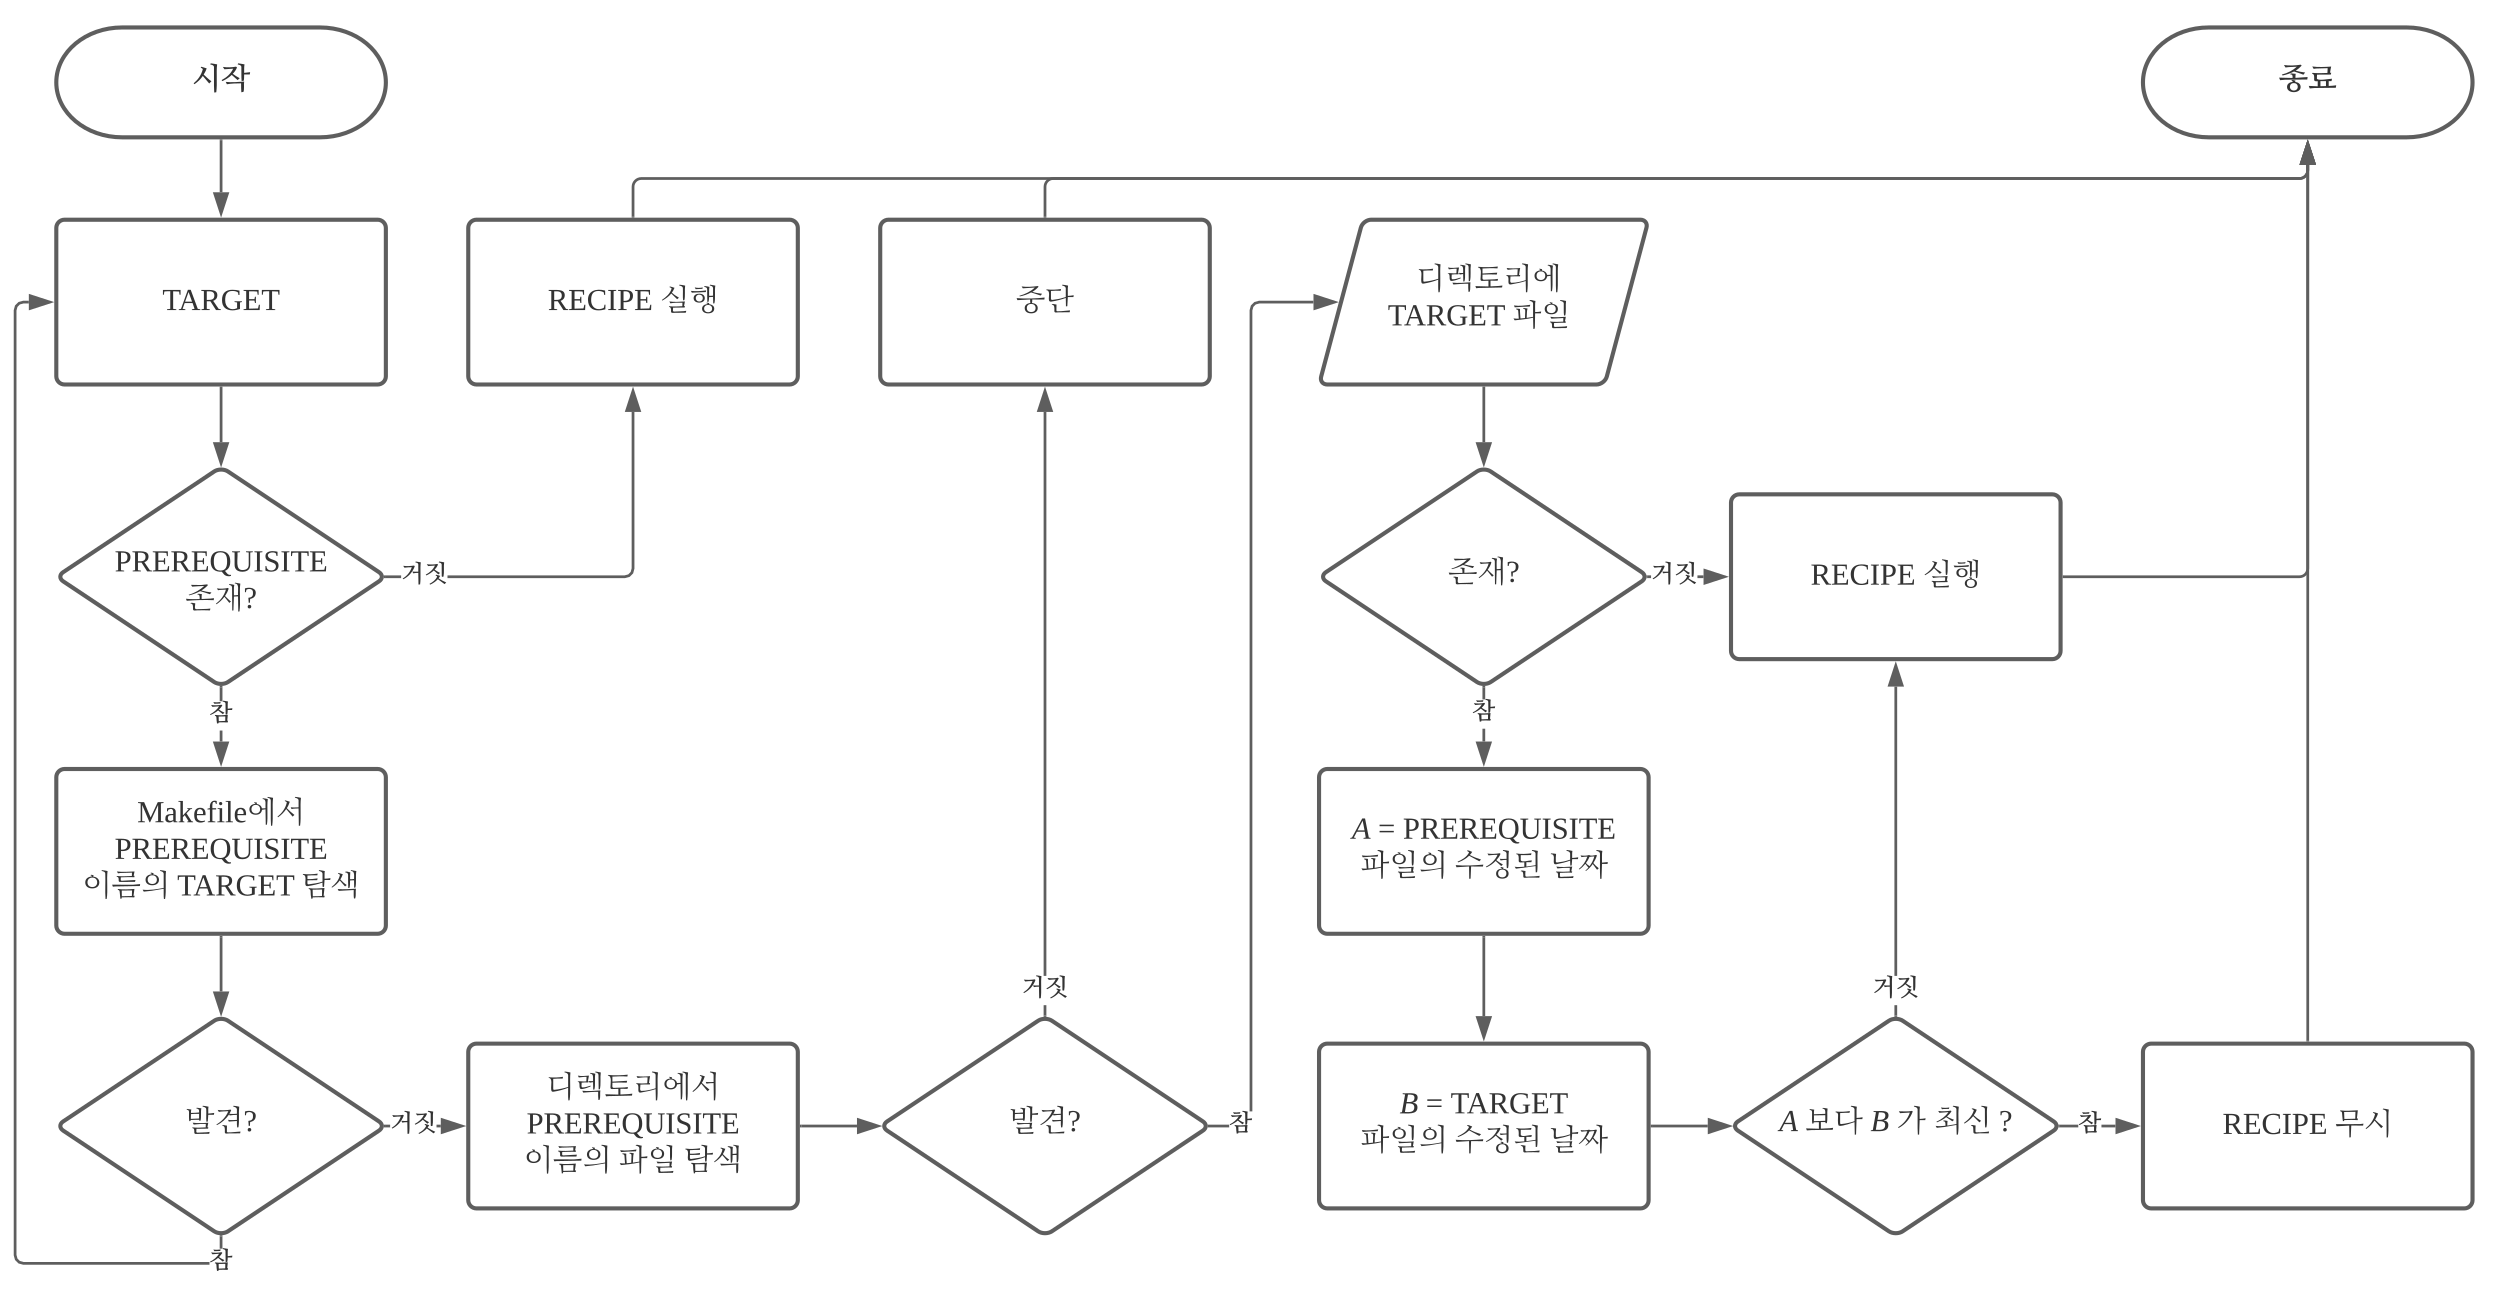 <svg xmlns="http://www.w3.org/2000/svg" xmlns:xlink="http://www.w3.org/1999/xlink" xmlns:lucid="lucid" width="1820.57" height="941.67"><g transform="translate(-39.433 -80)" lucid:page-tab-id="0_0"><path d="M272.43 100c26.5 0 48 17.9 48 40s-21.5 40-48 40h-144c-26.5 0-48-17.9-48-40s21.5-40 48-40z" stroke="#5e5e5e" stroke-width="3" fill="#fff"/><use xlink:href="#a" transform="matrix(1,0,0,1,85.433,105) translate(93.889 39.653)"/><path d="M195.44 423.33c2.76-1.84 7.23-1.84 10 0l110 73.34c2.76 1.84 2.76 4.82 0 6.66l-110 73.34c-2.77 1.84-7.24 1.84-10 0l-110-73.34c-2.77-1.84-2.77-4.82 0-6.66z" stroke="#5e5e5e" stroke-width="3" fill="#fff"/><use xlink:href="#b" transform="matrix(1,0,0,1,80.433,420) translate(120.005 53.889)"/><use xlink:href="#c" transform="matrix(1,0,0,1,80.433,420) translate(42.474 76.111)"/><use xlink:href="#d" transform="matrix(1,0,0,1,80.433,420) translate(93.986 102.778)"/><path d="M200.43 182.5V220" stroke="#5e5e5e" stroke-width="2" fill="none"/><path d="M201.43 182.53h-2v-1.03h2" fill="#5e5e5e"/><path d="M200.43 235.26L195.8 221h9.27z" stroke="#5e5e5e" stroke-width="2" fill="#5e5e5e"/><path d="M200.43 362.5V402" stroke="#5e5e5e" stroke-width="2" fill="none"/><path d="M201.43 362.53h-2v-1.03h2" fill="#5e5e5e"/><path d="M200.43 417.27L195.8 403h9.27z" stroke="#5e5e5e" stroke-width="2" fill="#5e5e5e"/><path d="M331.54 501h-11.7v-2h11.7m169.9-4.87l-.93 3.42-2.52 2.53-3.4.92H365.3v-2H494.3l2.64-.7 1.78-1.8.7-2.63V380h2" fill="#5e5e5e"/><path d="M319.88 501h-.9l-.24-2h1.14M505.07 379h-9.27l4.63-14.26z" fill="#5e5e5e"/><path d="M506.44 380h-12.02l6-18.5m-3.25 16.5h6.52l-3.27-10.03" fill="#5e5e5e"/><use xlink:href="#e" transform="matrix(1,0,0,1,331.544,489.333) translate(0 14.222)"/><path d="M201.43 620h-2v-8h2m0-21.33h-2V580.5h2" fill="#5e5e5e"/><path d="M201.43 579.5v1.02h-2v-1.03M200.43 635.26L195.8 621h9.27z" fill="#5e5e5e"/><path d="M200.43 638.5l-6-18.5h12m-9.26 2l3.26 10.03L203.7 622" fill="#5e5e5e"/><use xlink:href="#f" transform="matrix(1,0,0,1,191.989,590.667) translate(0 14.222)"/><path d="M80.43 646c0-3.3 2.7-6 6-6h228c3.32 0 6 2.7 6 6v108c0 3.3-2.68 6-6 6h-228c-3.3 0-6-2.7-6-6z" stroke="#5e5e5e" stroke-width="3" fill="#fff"/><use xlink:href="#g" transform="matrix(1,0,0,1,92.433,652) translate(46.889 26.778)"/><use xlink:href="#h" transform="matrix(1,0,0,1,92.433,652) translate(30.469 53.444)"/><use xlink:href="#i" transform="matrix(1,0,0,1,92.433,652) translate(7.105 80.111)"/><use xlink:href="#j" transform="matrix(1,0,0,1,92.433,652) translate(75.994 80.111)"/><use xlink:href="#k" transform="matrix(1,0,0,1,92.433,652) translate(166.673 80.111)"/><path d="M200.43 762.5V802" stroke="#5e5e5e" stroke-width="2" fill="none"/><path d="M201.43 762.53h-2v-1.03h2" fill="#5e5e5e"/><path d="M200.43 817.27L195.8 803h9.27z" stroke="#5e5e5e" stroke-width="2" fill="#5e5e5e"/><path d="M323.54 901h-3.7v-2h3.7m36.9 2h-3.12v-2h3.1" fill="#5e5e5e"/><path d="M319.88 901h-.9l-.24-2h1.14M375.7 900l-14.27 4.64v-9.28z" fill="#5e5e5e"/><path d="M378.93 900l-18.5 6v-12m2 9.26l10.03-3.26-10.03-3.26" fill="#5e5e5e"/><use xlink:href="#e" transform="matrix(1,0,0,1,323.544,889.333) translate(0 14.222)"/><path d="M80.43 246c0-3.3 2.7-6 6-6h228c3.32 0 6 2.7 6 6v108c0 3.3-2.68 6-6 6h-228c-3.3 0-6-2.7-6-6z" stroke="#5e5e5e" stroke-width="3" fill="#fff"/><use xlink:href="#l" transform="matrix(1,0,0,1,92.433,252) translate(65.222 53.778)"/><path d="M380.43 846c0-3.3 2.7-6 6-6h228c3.32 0 6 2.7 6 6v108c0 3.3-2.68 6-6 6h-228c-3.3 0-6-2.7-6-6z" stroke="#5e5e5e" stroke-width="3" fill="#fff"/><use xlink:href="#m" transform="matrix(1,0,0,1,392.433,852) translate(44.667 26.778)"/><use xlink:href="#h" transform="matrix(1,0,0,1,392.433,852) translate(30.469 53.444)"/><use xlink:href="#i" transform="matrix(1,0,0,1,392.433,852) translate(28.556 80.111)"/><use xlink:href="#n" transform="matrix(1,0,0,1,392.433,852) translate(97.444 80.111)"/><use xlink:href="#k" transform="matrix(1,0,0,1,392.433,852) translate(145.222 80.111)"/><path d="M380.43 246c0-3.3 2.7-6 6-6h228c3.32 0 6 2.7 6 6v108c0 3.3-2.68 6-6 6h-228c-3.3 0-6-2.7-6-6z" stroke="#5e5e5e" stroke-width="3" fill="#fff"/><use xlink:href="#o" transform="matrix(1,0,0,1,392.433,252) translate(45.932 53.778)"/><use xlink:href="#p" transform="matrix(1,0,0,1,392.433,252) translate(127.846 53.778)"/><path d="M680.43 246c0-3.3 2.7-6 6-6h228c3.32 0 6 2.7 6 6v108c0 3.3-2.68 6-6 6h-228c-3.3 0-6-2.7-6-6z" stroke="#5e5e5e" stroke-width="3" fill="#fff"/><use xlink:href="#q" transform="matrix(1,0,0,1,692.433,252) translate(86.889 53.778)"/><path d="M1030.45 245.8c.86-3.2 4.24-5.8 7.55-5.8h196c3.3 0 5.3 2.6 4.45 5.8l-28.9 108.4c-.86 3.2-4.24 5.8-7.55 5.8h-196c-3.3 0-5.3-2.6-4.45-5.8z" stroke="#5e5e5e" stroke-width="3" fill="#fff"/><use xlink:href="#r" transform="matrix(1,0,0,1,1005,245) translate(65.727 45.278)"/><use xlink:href="#s" transform="matrix(1,0,0,1,1005,245) translate(45.054 71.944)"/><use xlink:href="#t" transform="matrix(1,0,0,1,1005,245) translate(135.733 71.944)"/><path d="M1600 846c0-3.3 2.7-6 6-6h228c3.3 0 6 2.7 6 6v108c0 3.3-2.7 6-6 6h-228c-3.3 0-6-2.7-6-6z" stroke="#5e5e5e" stroke-width="3" fill="#fff"/><use xlink:href="#o" transform="matrix(1,0,0,1,1612,852) translate(45.932 53.778)"/><use xlink:href="#u" transform="matrix(1,0,0,1,1612,852) translate(127.846 53.778)"/><path d="M622.93 900h40.58" stroke="#5e5e5e" stroke-width="2" fill="none"/><path d="M622.96 901h-1.03v-2h1.03" fill="#5e5e5e"/><path d="M678.78 900l-14.27 4.64v-9.28z" stroke="#5e5e5e" stroke-width="2" fill="#5e5e5e"/><path d="M195.44 823.33c2.76-1.84 7.23-1.84 10 0l110 73.34c2.76 1.84 2.76 4.82 0 6.66l-110 73.34c-2.77 1.84-7.24 1.84-10 0l-110-73.34c-2.77-1.84-2.77-4.82 0-6.66z" stroke="#5e5e5e" stroke-width="3" fill="#fff"/><use xlink:href="#v" transform="matrix(1,0,0,1,85.433,825) translate(88.986 78.715)"/><path d="M60.43 301h-3.86l-2.65.7-1.77 1.8-.72 2.63v687.74l.72 2.64 1.77 1.8 2.65.7H192v2H56.3l-3.4-.92-2.54-2.53-.93-3.42V305.87l.93-3.42 2.53-2.53 3.4-.92h4.13m141 690.33h-2v-8.83h2" fill="#5e5e5e"/><path d="M201.43 979.5v1.02h-2v-1.03M75.7 300l-14.27 4.64v-9.28z" fill="#5e5e5e"/><path d="M78.93 300l-18.5 6v-12m2 9.26L72.46 300l-10.03-3.26" fill="#5e5e5e"/><use xlink:href="#f" transform="matrix(1,0,0,1,191.989,989.333) translate(0 14.222)"/><path d="M795.44 823.33c2.76-1.84 7.23-1.84 10 0l110 73.34c2.76 1.84 2.76 4.82 0 6.66l-110 73.34c-2.77 1.84-7.24 1.84-10 0l-110-73.34c-2.77-1.84-2.77-4.82 0-6.66z" stroke="#5e5e5e" stroke-width="3" fill="#fff"/><use xlink:href="#v" transform="matrix(1,0,0,1,685.433,825) translate(88.986 78.715)"/><path d="M801.43 819.5h-2V812h2m0-21.33h-2V380h2" fill="#5e5e5e"/><path d="M801.43 820.5h-2v-1.02h2M805.07 379h-9.27l4.63-14.26z" fill="#5e5e5e"/><path d="M806.44 380h-12.02l6-18.5m-3.25 16.5h6.52l-3.27-10.03" fill="#5e5e5e"/><use xlink:href="#w" transform="matrix(1,0,0,1,783.544,790.667) translate(0 14.222)"/><path d="M934.55 901h-14.7v-2h14.7m61.4-598h-39.38l-2.65.7-1.77 1.8-.72 2.63v583.2h-2V305.87l.93-3.42 2.53-2.53 3.4-.92h39.65" fill="#5e5e5e"/><path d="M919.88 901h-.9l-.24-2h1.14M1011.2 300l-14.25 4.64v-9.28z" fill="#5e5e5e"/><path d="M1014.45 300l-18.5 6v-12m2 9.26l10.03-3.26-10.03-3.26" fill="#5e5e5e"/><use xlink:href="#f" transform="matrix(1,0,0,1,934.555,889.333) translate(0 14.222)"/><path d="M1115 423.33c2.76-1.84 7.24-1.84 10 0l110 73.34c2.76 1.84 2.76 4.82 0 6.66l-110 73.34c-2.76 1.84-7.24 1.84-10 0l-110-73.34c-2.76-1.84-2.76-4.82 0-6.66z" stroke="#5e5e5e" stroke-width="3" fill="#fff"/><use xlink:href="#x" transform="matrix(1,0,0,1,1005,425) translate(88.986 78.715)"/><path d="M1120 362.5V402" stroke="#5e5e5e" stroke-width="2" fill="none"/><path d="M1121 362.53h-2v-1.03h2" fill="#5e5e5e"/><path d="M1120 417.27l-4.64-14.27h9.28z" stroke="#5e5e5e" stroke-width="2" fill="#5e5e5e"/><path d="M1000 846c0-3.3 2.7-6 6-6h228c3.3 0 6 2.7 6 6v108c0 3.3-2.7 6-6 6h-228c-3.3 0-6-2.7-6-6z" stroke="#5e5e5e" stroke-width="3" fill="#fff"/><use xlink:href="#y" transform="matrix(1,0,0,1,1012,852) translate(46.642 38.778)"/><use xlink:href="#z" transform="matrix(1,0,0,1,1012,852) translate(65.716 38.778)"/><use xlink:href="#A" transform="matrix(1,0,0,1,1012,852) translate(83.802 38.778)"/><use xlink:href="#B" transform="matrix(1,0,0,1,1012,852) translate(18 65.444)"/><use xlink:href="#C" transform="matrix(1,0,0,1,1012,852) translate(86.889 65.444)"/><use xlink:href="#D" transform="matrix(1,0,0,1,1012,852) translate(155.778 65.444)"/><path d="M1121 620h-2v-9.33h2m0-21.34h-2v-8.83h2" fill="#5e5e5e"/><path d="M1121 579.5v1.02h-2v-1.03M1120 635.26l-4.64-14.26h9.28z" fill="#5e5e5e"/><path d="M1120 638.5l-6-18.5h12m-9.26 2l3.26 10.03 3.26-10.03" fill="#5e5e5e"/><use xlink:href="#f" transform="matrix(1,0,0,1,1111.556,589.333) translate(0 14.222)"/><path d="M1415 823.33c2.76-1.84 7.24-1.84 10 0l110 73.34c2.76 1.84 2.76 4.82 0 6.66l-110 73.34c-2.76 1.84-7.24 1.84-10 0l-110-73.34c-2.76-1.84-2.76-4.82 0-6.66z" stroke="#5e5e5e" stroke-width="3" fill="#fff"/><use xlink:href="#E" transform="matrix(1,0,0,1,1305,825) translate(30.128 78.715)"/><use xlink:href="#F" transform="matrix(1,0,0,1,1305,825) translate(48.77 78.715)"/><use xlink:href="#G" transform="matrix(1,0,0,1,1305,825) translate(96.548 78.715)"/><use xlink:href="#H" transform="matrix(1,0,0,1,1305,825) translate(115.622 78.715)"/><use xlink:href="#I" transform="matrix(1,0,0,1,1305,825) translate(142.289 78.715)"/><use xlink:href="#J" transform="matrix(1,0,0,1,1305,825) translate(190.067 78.715)"/><path d="M1300 446c0-3.3 2.7-6 6-6h228c3.3 0 6 2.7 6 6v108c0 3.3-2.7 6-6 6h-228c-3.3 0-6-2.7-6-6z" stroke="#5e5e5e" stroke-width="3" fill="#fff"/><use xlink:href="#o" transform="matrix(1,0,0,1,1312,452) translate(45.932 53.778)"/><use xlink:href="#p" transform="matrix(1,0,0,1,1312,452) translate(127.846 53.778)"/><path d="M1241.78 501h-2.36v-2h2.36m38.22 2h-4.44v-2h4.44" fill="#5e5e5e"/><path d="M1239.44 501h-.9l-.24-2h1.14M1295.26 500l-14.26 4.64v-9.28z" fill="#5e5e5e"/><path d="M1298.5 500l-18.5 6v-12m2 9.26l10.03-3.26-10.03-3.26" fill="#5e5e5e"/><use xlink:href="#e" transform="matrix(1,0,0,1,1241.778,489.333) translate(0 14.222)"/><path d="M1242.5 900h40.58" stroke="#5e5e5e" stroke-width="2" fill="none"/><path d="M1242.53 901h-1.03v-2h1.03" fill="#5e5e5e"/><path d="M1298.35 900l-14.27 4.64v-9.28z" stroke="#5e5e5e" stroke-width="2" fill="#5e5e5e"/><path d="M1421 819.5h-2V812h2m0-21.33h-2V580h2" fill="#5e5e5e"/><path d="M1421 820.5h-2v-1.02h2M1424.64 579h-9.28l4.64-14.26z" fill="#5e5e5e"/><path d="M1426 580h-12l6-18.5m-3.26 16.5h6.52l-3.26-10.03" fill="#5e5e5e"/><use xlink:href="#K" transform="matrix(1,0,0,1,1403.111,790.667) translate(0 14.222)"/><path d="M1552.9 901h-13.48v-2h13.47m27.1 2h-10.22v-2H1580" fill="#5e5e5e"/><path d="M1539.44 901h-.9l-.24-2h1.14M1595.26 900l-14.26 4.64v-9.28z" fill="#5e5e5e"/><path d="M1598.5 900l-18.5 6v-12m2 9.26l10.03-3.26-10.03-3.26" fill="#5e5e5e"/><g><use xlink:href="#f" transform="matrix(1,0,0,1,1552.889,889.333) translate(0 14.222)"/></g><path d="M1792 100c26.5 0 48 17.9 48 40s-21.5 40-48 40h-144c-26.5 0-48-17.9-48-40s21.5-40 48-40z" stroke="#5e5e5e" stroke-width="3" fill="#fff"/><g><use xlink:href="#L" transform="matrix(1,0,0,1,1605,105) translate(93.889 39.653)"/></g><path d="M1720 837.5V200" stroke="#5e5e5e" stroke-width="2" fill="none"/><path d="M1721 838.5h-2v-1.03h2" fill="#5e5e5e"/><path d="M1720 184.74l4.64 14.26h-9.28z" stroke="#5e5e5e" stroke-width="2" fill="#5e5e5e"/><path d="M1542.5 500H1714c3.3 0 6-2.7 6-6V200" stroke="#5e5e5e" stroke-width="2" fill="none"/><path d="M1542.53 501h-1.03v-2h1.03" fill="#5e5e5e"/><path d="M1720 184.74l4.64 14.26h-9.28z" stroke="#5e5e5e" stroke-width="2" fill="#5e5e5e"/><path d="M800.43 237.5V216c0-3.3 2.7-6 6-6H1714c3.3 0 6-2.7 6-6v-4" stroke="#5e5e5e" stroke-width="2" fill="none"/><path d="M801.43 238.5h-2v-1.03h2" fill="#5e5e5e"/><path d="M1720 184.74l4.64 14.26h-9.28z" stroke="#5e5e5e" stroke-width="2" fill="#5e5e5e"/><path d="M500.43 237.5V216c0-3.3 2.7-6 6-6H1714c3.3 0 6-2.7 6-6v-4" stroke="#5e5e5e" stroke-width="2" fill="none"/><path d="M501.43 238.5h-2v-1.03h2" fill="#5e5e5e"/><path d="M1720 184.74l4.64 14.26h-9.28z" stroke="#5e5e5e" stroke-width="2" fill="#5e5e5e"/><path d="M1000 646c0-3.3 2.7-6 6-6h228c3.3 0 6 2.7 6 6v108c0 3.3-2.7 6-6 6h-228c-3.3 0-6-2.7-6-6z" stroke="#5e5e5e" stroke-width="3" fill="#fff"/><g><use xlink:href="#M" transform="matrix(1,0,0,1,1012,652) translate(11.889 38.778)"/><use xlink:href="#N" transform="matrix(1,0,0,1,1012,652) translate(30.963 38.778)"/><use xlink:href="#O" transform="matrix(1,0,0,1,1012,652) translate(49.049 38.778)"/><use xlink:href="#P" transform="matrix(1,0,0,1,1012,652) translate(18 65.444)"/><use xlink:href="#Q" transform="matrix(1,0,0,1,1012,652) translate(86.889 65.444)"/><use xlink:href="#R" transform="matrix(1,0,0,1,1012,652) translate(155.778 65.444)"/></g><path d="M1120 762.5V820" stroke="#5e5e5e" stroke-width="2" fill="none"/><path d="M1121 762.53h-2v-1.03h2" fill="#5e5e5e"/><path d="M1120 835.26l-4.64-14.26h9.28z" stroke="#5e5e5e" stroke-width="2" fill="#5e5e5e"/><defs><path fill="#333" d="M108-259c20 5 45 13 63 19-8 27-21 51-35 73 28 26 58 56 91 79l-26 26-75-89c-26 39-58 69-98 97L18-64c50-41 89-95 108-166-4-9-15-13-25-18zm149 3c-2-21-21-24-44-30l6-13c26 2 50 9 75 12-12 100 4 224-10 328l-24 3-3-79v-221" id="S"/><path fill="#333" d="M200-299c26 2 50 9 75 12-5 29-4 65-4 100l70-8-4 27h-66c-1 25 0 53-5 74l-25 3c-5-51-1-110-3-165-1-21-20-24-43-30zm-13 49c-12 29-29 53-50 74 25 20 51 35 82 52l-25 22-69-61c-31 30-70 55-110 73l-9-12c58-30 108-74 136-134l-103 7-18-28c47 8 110 6 155-3zm48 186c-59 0-117 2-167 11L55-81c68 8 150 1 216-4-6 37 4 85-8 121l-25 5c-3-33-3-69-3-105" id="T"/><g id="a"><use transform="matrix(0.062,0,0,0.062,0,0)" xlink:href="#S"/><use transform="matrix(0.062,0,0,0.062,21.111,0)" xlink:href="#T"/></g><path fill="#333" d="M75-108c48 3 76-12 76-58s-28-57-76-54v112zm111-58c-1 60-46 78-111 74v78l37 5v9H13v-9l28-5v-208l-31-4v-10c81 1 178-14 176 70" id="U"/><path fill="#333" d="M199-173c-1 36-21 56-49 65l64 94 26 5v9h-57l-66-103H75v89l35 5v9H13v-9l28-5v-208l-31-4v-10c80 4 190-20 189 63zM75-119c50 2 89-1 89-51 0-49-39-52-89-50v101" id="V"/><path fill="#333" d="M10-9l31-5v-208l-31-4v-10h177v57h-11l-6-38c-28-4-63-3-95-3v92h63l6-28h11v73h-11l-6-29H75v96l105-3 10-43h12l-3 62H10v-9" id="W"/><path fill="#333" d="M130-224c-62 0-78 43-78 106 0 64 16 108 78 108s78-44 78-108c0-63-16-106-78-106zM145 3C61 9 15-34 15-118c0-80 37-120 115-120 77 0 115 42 115 120 1 59-21 95-62 112 19 19 30 53 71 46v12c-30 12-67 2-84-19" id="X"/><path fill="#333" d="M134-16c44-1 70-21 70-64v-142l-32-4v-10h80v10l-30 4v141c0 57-33 84-91 85-58 0-93-26-93-82v-144l-30-4v-10h94v10l-30 4c7 82-31 209 62 206" id="Y"/><path fill="#333" d="M77-14l30 5v9H13v-9l30-5v-208l-30-4v-10h94v10l-30 4v208" id="Z"/><path fill="#333" d="M178-68c0 79-95 82-154 59v-54h12c1 35 22 52 60 52 50 0 69-58 33-82-39-24-105-21-105-85 0-67 86-66 142-53v49h-12l-6-29c-31-27-121-7-89 42 28 43 119 24 119 101" id="aa"/><path fill="#333" d="M55 0v-9l38-5v-207c-22 1-53 0-70 4l-5 37H7v-56h207v56h-12l-5-37-70-3v206l37 5v9H55" id="ab"/><g id="c"><use transform="matrix(0.062,0,0,0.062,0,0)" xlink:href="#U"/><use transform="matrix(0.062,0,0,0.062,12.346,0)" xlink:href="#V"/><use transform="matrix(0.062,0,0,0.062,27.16,0)" xlink:href="#W"/><use transform="matrix(0.062,0,0,0.062,40.679,0)" xlink:href="#V"/><use transform="matrix(0.062,0,0,0.062,55.494,0)" xlink:href="#W"/><use transform="matrix(0.062,0,0,0.062,69.012,0)" xlink:href="#X"/><use transform="matrix(0.062,0,0,0.062,85,0)" xlink:href="#Y"/><use transform="matrix(0.062,0,0,0.062,100.988,0)" xlink:href="#Z"/><use transform="matrix(0.062,0,0,0.062,108.333,0)" xlink:href="#aa"/><use transform="matrix(0.062,0,0,0.062,120.679,0)" xlink:href="#Z"/><use transform="matrix(0.062,0,0,0.062,128.025,0)" xlink:href="#ab"/><use transform="matrix(0.062,0,0,0.062,141.543,0)" xlink:href="#W"/></g><path fill="#333" d="M221-259c-50 0-94 6-141 8l-14-21 118 2 73-8 8 9c-22 25-47 45-77 63 34 10 78 19 118 23l-17 21c-36-14-77-23-115-36-38 21-83 38-129 49l-6-7c72-20 136-58 182-103zM146 27c-25 0-56 11-56-14 0-35 3-66-30-66 5-19 39-1 56-3 2 22-17 71 15 70l125-4c15-1 28-2 38-4l-5 22c-44-3-97-1-143-1zm49-190c-5 15-4 37-4 57l105-5c15-1 27-3 40-5l-3 24c-103-5-221-1-317 7l-9-24c51 6 105 5 161 4 1-29 2-55-27-53 4-19 36-4 54-5" id="ac"/><path fill="#333" d="M30-231c41 7 93 4 130-5l8 8c-10 34-25 61-43 87 23 21 44 46 70 64l-19 17-58-72C93-97 61-68 25-44l-7-6c54-41 97-94 118-166-31 2-66 1-93 7zm204-41c-8 34-3 82-4 123 17-1 33-1 48-4-5-55 21-133-39-136l4-9 62 11c-13 98 6 225-10 327l-14 2-3-179-48 2-6 163-14 2-2-272c-2-21-14-25-36-31l4-9c22 1 39 6 58 10" id="ad"/><path fill="#333" d="M19-231c61-19 146-3 123 76-8 29-32 42-62 48l-3 45H63l-4-58c33-4 57-15 54-56 6-47-42-58-77-39l-6 29H19v-45zM72-37c14 0 21 9 21 21S84 5 72 5 50-2 51-16c0-13 8-21 21-21" id="ae"/><g id="d"><use transform="matrix(0.062,0,0,0.062,0,0)" xlink:href="#ac"/><use transform="matrix(0.062,0,0,0.062,21.111,0)" xlink:href="#ad"/><use transform="matrix(0.062,0,0,0.062,42.222,0)" xlink:href="#ae"/></g><path fill="#333" d="M217-299c27 2 49 10 75 12-12 100 4 223-10 328l-24 3-3-174c-26 0-54 2-75 7l-13-27c29 3 57 3 88 2v-108c-2-21-21-24-44-30zM31-235c51 7 114 4 161-4l11 10C172-142 111-76 33-35L23-45c62-38 111-95 136-169-37 2-77 1-110 7" id="af"/><path fill="#333" d="M204-253c-13 29-29 53-51 75 26 19 51 33 81 49l-25 22-68-59c-31 30-71 56-111 74l-9-12c59-30 109-74 137-135l-102 8-19-28c49 6 109 7 155-4zm54-3c-3-20-21-24-44-30l6-13c26 2 50 9 75 12-10 63 3 146-10 212 0 0-26 12-26-7zM191-74c-5-10-12-11-24-18l8-11c20 4 44 12 61 18-7 13-15 25-24 36l56 34 58 28-25 24-100-73C171-3 128 27 86 45l-9-12c48-25 92-58 114-107" id="ag"/><g id="e"><use transform="matrix(0.049,0,0,0.049,0,0)" xlink:href="#af"/><use transform="matrix(0.049,0,0,0.049,16.889,0)" xlink:href="#ag"/></g><path fill="#333" d="M191-228c-15 24-30 43-50 62 26 19 50 32 81 45l-24 23-70-56c-32 28-71 50-111 68L7-97c56-26 104-68 136-118l-100 8-19-28c47 8 112 6 155-4zM57-278c34 6 76 5 109-1l-6 23-88 3zM85-87c62 9 125 5 187-1l-8 88c4 0 8-1 12-1l-6 26c-39-4-91-2-133-1l-3 13-22 4c-6-29-7-58-9-90-1-17-9-22-24-25zm150 22l-99 2 2 69 96-4zm-35-234c26 2 50 9 75 12-7 31-3 71-4 108l69-8-4 27h-65c-1 22-2 46-6 65l-25 4-2-165c-2-21-21-24-44-30" id="ah"/><use transform="matrix(0.049,0,0,0.049,0,0)" xlink:href="#ah" id="f"/><path fill="#333" d="M152 0h-7L59-203v189l32 5v9H10v-9l31-5v-208l-31-4v-10h72l76 180 84-180h68v10l-31 4v208l31 5v9h-96v-9l32-5v-189" id="ai"/><path fill="#333" d="M32-163c41-10 102-14 102 39v112c8 3 24-2 21 12h-45l-4-17C83 13 3 13 13-46c-2-50 45-50 92-51 4-36-5-70-42-56-6 2-12 4-16 6-4 7 0 23-15 20v-36zM42-47c0 41 41 33 63 22v-59c-34 1-63-1-63 37" id="aj"/><path fill="#333" d="M60-80l68-73c-7-3-20 0-17-12h58c3 13-13 9-20 12l-47 48 60 93c7 3 21-1 18 12h-68c-3-12 9-9 15-12L82-83 60-60v48c7 3 21-1 18 12H10v-8l21-4v-226l-24-4v-8h53v170" id="ak"/><path fill="#333" d="M84-170c49 0 66 33 63 87H46c-8 60 38 80 95 63v10C128-2 108 4 88 4 34 4 14-29 14-84c-1-54 22-86 70-86zm33 73c12-57-57-82-69-24-1 7-2 15-2 24h71" id="al"/><path fill="#333" d="M103-236c-39-15-35 32-34 71h44v15H69v136l35 6v8H15v-8l25-6v-136H11v-9l29-7c-6-59 23-100 80-84v36c-15 2-12-14-17-22" id="am"/><path fill="#333" d="M47-200c-23 0-25-39 0-38 13 0 18 7 20 19-1 11-8 19-20 19zM65-12l28 4v8H8v-8l28-4v-141l-24-4v-8h53v153" id="an"/><path fill="#333" d="M65-12l28 4v8H7v-8l28-4v-226l-28-4v-8h58v238" id="ao"/><path fill="#333" d="M98-216c0-11-20-9-12-20l32 6c-2 4-4 8-4 15 31 5 55 22 61 52l42-1c-4-47 16-107-35-109l4-9c23 1 39 6 58 10-12 90 4 205-10 300l-14 2-3-182c-14 1-28 3-41 6-5 37-32 58-73 58-43 0-75-22-75-64 0-39 30-61 70-64zm5 113c31 0 51-19 51-50s-20-51-51-51-51 20-51 51 21 50 51 50zm176-154c-2-22-17-25-40-32l4-9 63 11c-12 99 4 223-10 327l-14 2-3-76v-223" id="ap"/><path fill="#333" d="M162-241c-9 27-20 54-35 76 27 28 57 54 89 79l-21 20-75-89c-27 39-57 69-96 97l-7-7c51-41 93-94 110-167-3-10-16-12-25-18l6-7c20 6 35 8 54 16zm103 79c-29 1-58 1-83 7l-9-21c25 4 63 2 92 1v-82c-2-22-21-25-44-32l4-9c23 2 49 7 68 11-12 98 4 223-10 327l-15 2" id="aq"/><g id="g"><use transform="matrix(0.062,0,0,0.062,0,0)" xlink:href="#ai"/><use transform="matrix(0.062,0,0,0.062,19.753,0)" xlink:href="#aj"/><use transform="matrix(0.062,0,0,0.062,29.568,0)" xlink:href="#ak"/><use transform="matrix(0.062,0,0,0.062,40.679,0)" xlink:href="#al"/><use transform="matrix(0.062,0,0,0.062,50.494,0)" xlink:href="#am"/><use transform="matrix(0.062,0,0,0.062,57.84,0)" xlink:href="#an"/><use transform="matrix(0.062,0,0,0.062,64.012,0)" xlink:href="#ao"/><use transform="matrix(0.062,0,0,0.062,70.185,0)" xlink:href="#al"/><use transform="matrix(0.062,0,0,0.062,80,0)" xlink:href="#ap"/><use transform="matrix(0.062,0,0,0.062,101.111,0)" xlink:href="#aq"/></g><g id="h"><use transform="matrix(0.062,0,0,0.062,0,0)" xlink:href="#U"/><use transform="matrix(0.062,0,0,0.062,12.346,0)" xlink:href="#V"/><use transform="matrix(0.062,0,0,0.062,27.16,0)" xlink:href="#W"/><use transform="matrix(0.062,0,0,0.062,40.679,0)" xlink:href="#V"/><use transform="matrix(0.062,0,0,0.062,55.494,0)" xlink:href="#W"/><use transform="matrix(0.062,0,0,0.062,69.012,0)" xlink:href="#X"/><use transform="matrix(0.062,0,0,0.062,85,0)" xlink:href="#Y"/><use transform="matrix(0.062,0,0,0.062,100.988,0)" xlink:href="#Z"/><use transform="matrix(0.062,0,0,0.062,108.333,0)" xlink:href="#aa"/><use transform="matrix(0.062,0,0,0.062,120.679,0)" xlink:href="#Z"/><use transform="matrix(0.062,0,0,0.062,128.025,0)" xlink:href="#ab"/><use transform="matrix(0.062,0,0,0.062,141.543,0)" xlink:href="#W"/></g><path fill="#333" d="M130-238l-5 15c39 6 72 28 72 70 0 45-35 70-83 70-47 0-82-24-82-70 0-44 33-67 77-70-1-9-6-11-15-14 4-13 24-1 36-1zM115-99c35 0 57-22 57-55s-22-56-57-56c-34 0-57 22-57 56s23 55 57 55zm152-158c-1-22-21-25-44-32l4-9c22 2 48 7 67 11-13 98 6 225-10 327l-14 2c-7-92 1-201-3-299" id="ar"/><path fill="#333" d="M76-76c61 8 131 4 193-1L258 5l14-2-5 20c-43-4-101-2-147-1 0 5-1 11-2 15l-14 2-8-80c0-17-9-23-24-26zm165 17l-121 1 1 67 118-3zM84-176c2-27-2-43-25-45l4-8c53 6 122 3 176 0l1-39-137 4-27 4-13-22c62 8 143 3 207 0l-10 51h10l-2 17c-49-4-111 0-159 1 1 17-9 41 14 40l158-9-5 22-174 1c-12 1-19-6-18-17zM7-127l243 1 86-8-3 23-290 5-27 3" id="as"/><path fill="#333" d="M117-262c4-14 25 0 37 0l-5 14c37 5 68 24 68 64 0 43-36 64-80 64s-78-22-78-64 33-62 74-65c-1-8-8-9-16-13zm21 127c32 0 54-18 54-51 0-31-22-51-54-51s-54 20-54 51c0 32 22 51 54 51zm94-163c22 2 48 7 67 11-10 101 6 226-10 327l-14 2c-5-35-2-81-3-121L131-55 38-45 25-68c84 10 173-7 247-21v-168c-3-21-21-25-44-32" id="at"/><g id="i"><use transform="matrix(0.062,0,0,0.062,0,0)" xlink:href="#ar"/><use transform="matrix(0.062,0,0,0.062,21.111,0)" xlink:href="#as"/><use transform="matrix(0.062,0,0,0.062,42.222,0)" xlink:href="#at"/></g><path fill="#333" d="M81-9v9H4v-9l26-5 81-224h33l83 224 30 5v9h-99v-9l31-5-23-68H73L49-14zm38-203L78-98h82" id="au"/><path fill="#333" d="M52-115c0 90 69 126 140 93v-67l-30-5v-9h87v9l-23 5v77c-27 8-56 16-90 16C59 2 15-37 15-115c-1-82 41-123 122-123 31 0 59 4 83 10v51h-12l-5-29c-15-12-38-18-65-18-66-1-86 42-86 109" id="av"/><g id="j"><use transform="matrix(0.062,0,0,0.062,0,0)" xlink:href="#ab"/><use transform="matrix(0.062,0,0,0.062,11.728,0)" xlink:href="#au"/><use transform="matrix(0.062,0,0,0.062,27.716,0)" xlink:href="#V"/><use transform="matrix(0.062,0,0,0.062,42.531,0)" xlink:href="#av"/><use transform="matrix(0.062,0,0,0.062,58.519,0)" xlink:href="#W"/><use transform="matrix(0.062,0,0,0.062,72.037,0)" xlink:href="#ab"/></g><path fill="#333" d="M85-86c62 8 121 3 183-2L258 5l13-2-5 20c-41-4-93-2-136-1 0 6-2 11-3 15l-13 2c-6-26-9-60-9-90 0-19-10-22-24-26zm155 16l-111 2 2 77c35 1 76-1 108-3zm-35-228c22 2 48 7 67 11-5 26-2 60-3 90 23 0 48-3 70-7l-4 22h-66l-6 80-16 2c-3-13-2-35-2-52-48 19-114 33-172 42-69 9 13-127-60-134l4-9c52 8 122 4 171-4l-4 20c-39-2-83 1-116 3v41c42 3 83-3 119-8l-4 21-115 2c2 18-8 50 14 47 57-7 116-15 163-32v-94c-3-21-21-25-44-32" id="aw"/><path fill="#333" d="M91-265l52 15c-8 24-18 44-29 62 21 24 47 47 75 65l-20 17-62-71c-24 35-55 62-91 85l-5-7c44-36 84-77 98-141-3-10-15-12-24-18zM271-64L94-54 83-76c68 7 147 0 214-4-6 35 3 81-8 114l-15 2c-5-28-3-66-3-100zm-40-208c-3 25-3 53-3 81 17 0 32 0 47-3 0-47 9-92-39-95l3-9 63 11c-11 56 3 136-11 194l-15 2-1-87c-17 0-31 0-47 2 1 32 0 63-7 87l-14 2c-3-49-2-103-2-155-1-22-14-25-36-31 9-19 43 0 62 1" id="ax"/><g id="k"><use transform="matrix(0.062,0,0,0.062,0,0)" xlink:href="#aw"/><use transform="matrix(0.062,0,0,0.062,21.111,0)" xlink:href="#ax"/></g><g id="l"><use transform="matrix(0.062,0,0,0.062,0,0)" xlink:href="#ab"/><use transform="matrix(0.062,0,0,0.062,11.728,0)" xlink:href="#au"/><use transform="matrix(0.062,0,0,0.062,27.716,0)" xlink:href="#V"/><use transform="matrix(0.062,0,0,0.062,42.531,0)" xlink:href="#av"/><use transform="matrix(0.062,0,0,0.062,58.519,0)" xlink:href="#W"/><use transform="matrix(0.062,0,0,0.062,72.037,0)" xlink:href="#ab"/></g><path fill="#333" d="M84-95c-1 9 5 13 14 12 55-5 115-19 161-34v-140c-3-21-21-25-44-32l4-9c22 2 48 7 67 11-10 101 6 226-10 327l-14 2c-6-43-2-100-3-149-48 20-112 37-169 46-23 4-28-5-30-27-5-50 21-131-30-135l3-8c53 7 118 3 166-5l-4 21c-39-2-78 1-111 3v117" id="ay"/><path fill="#333" d="M83-92c-58 8-6-87-54-84 14-18 65 2 103-7l3-52c-32-2-60 5-91 7l-11-22c38 9 86 4 130 0l-12 65 7-1-2 17c-32-3-51 0-79 2 2 21-10 56 13 56 33 0 62-13 92-21v10c-32 13-62 25-99 30zm192-165c-1-22-16-25-39-32l4-9 62 11c-9 59 4 140-11 197l-14 2zm-4 198c-62-1-118 5-175 9L85-72c66 8 149 1 212-4-5 34 2 79-8 110l-15 3c-4-27-3-64-3-96zm-33-213c-11 52 4 132-11 185l-14 2-2-88c-14 1-27 3-40 6l-10-20c13 3 33 2 50 2-1-43 10-86-35-88l4-9c23 1 39 6 58 10" id="az"/><path fill="#333" d="M98-166c4 23-12 61 18 60l125-5c15-1 28-3 39-5l-4 22-84-1v67l98-5c15-1 29-3 42-5l-4 23L50-9 24-6 14-31l154 4v-67l-74 2c-14 1-19-7-19-20 0-51 22-134-31-138l4-8c71 8 162 5 230-3l-4 22c-55-4-122-3-176 1v59l173-10-5 22c-53-3-115-2-168 1" id="aA"/><path fill="#333" d="M86-144c2 28-14 74 14 74 57 0 118-16 165-31v-156c-2-22-21-25-44-32l4-9c23 2 49 7 68 11-12 98 4 223-10 327l-15 2-3-133C215-74 152-61 93-51c-63 11 0-95-56-102l3-8c44 5 85 5 127 1l4-69c-39-2-82 2-118 7l-12-22c48 7 110 6 159 0-6 26-9 55-13 83l13-2-2 17c-44-2-77 1-112 2" id="aB"/><g id="m"><use transform="matrix(0.062,0,0,0.062,0,0)" xlink:href="#ay"/><use transform="matrix(0.062,0,0,0.062,21.111,0)" xlink:href="#az"/><use transform="matrix(0.062,0,0,0.062,42.222,0)" xlink:href="#aA"/><use transform="matrix(0.062,0,0,0.062,63.333,0)" xlink:href="#aB"/><use transform="matrix(0.062,0,0,0.062,84.444,0)" xlink:href="#ap"/><use transform="matrix(0.062,0,0,0.062,105.556,0)" xlink:href="#aq"/></g><path fill="#333" d="M179-198c-10 30-7 73-10 110l75-12v-157c-2-22-21-25-44-32 10-20 52 2 72 2-8 36-2 88-4 131 23 0 49-3 71-7l-3 22h-68l-3 161c-1 8-2 15-3 20l-15 2-3-132C175-73 101-68 28-59L14-82c18 3 41 4 62 3l-6-83c1-18-9-24-25-26l2-9c16 1 29 1 44 4-3 37 4 75 5 112l53-5 3-83c0-20-5-23-25-26l4-9c15 2 33 2 48 6zM19-234c63 10 133 0 192-8l-6 21c-62 0-119 5-176 9" id="aC"/><path fill="#333" d="M133-266l-4 13c36 5 66 23 66 61 0 42-33 62-78 62-44 0-77-21-77-62 0-38 31-60 72-61 1-11-21-10-11-19zm-15 122c31 0 52-18 52-49s-22-50-52-50c-32 0-53 19-53 50 0 32 22 49 53 49zm106-154c23 2 49 7 67 11-8 51 3 118-9 170l-15 2c-6-42-1-95-3-142-1-22-21-25-44-32zM126 15c2-29-1-49-25-52l3-8c48 5 105 5 154 1l1-42-141 7-12-22c52 10 125 4 182 0l-10 55c4 0 7-1 10-1l-2 17c-45-3-93 1-136 2 2 18-11 48 14 46 46-4 100-1 140-9l-5 22-156 2c-12 1-17-7-17-18" id="aD"/><g id="n"><use transform="matrix(0.062,0,0,0.062,0,0)" xlink:href="#aC"/><use transform="matrix(0.062,0,0,0.062,21.111,0)" xlink:href="#aD"/></g><path fill="#333" d="M52-115c0 93 80 130 150 87l7-35h11l-1 55c-23 7-52 12-83 12C60 4 19-37 15-115c-5-113 97-141 201-114l1 51h-12l-5-30c-15-9-39-16-62-16-66 0-86 41-86 109" id="aE"/><g id="o"><use transform="matrix(0.062,0,0,0.062,0,0)" xlink:href="#V"/><use transform="matrix(0.062,0,0,0.062,14.815,0)" xlink:href="#W"/><use transform="matrix(0.062,0,0,0.062,28.333,0)" xlink:href="#aE"/><use transform="matrix(0.062,0,0,0.062,43.148,0)" xlink:href="#Z"/><use transform="matrix(0.062,0,0,0.062,50.494,0)" xlink:href="#U"/><use transform="matrix(0.062,0,0,0.062,62.84,0)" xlink:href="#W"/></g><path fill="#333" d="M167-261c-9 22-18 39-31 57 25 24 52 41 83 59l-21 18-69-67c-27 34-67 62-105 83l-6-7c49-33 96-72 115-134-4-10-16-11-26-18l6-7c20 6 35 8 54 16zm58-37c23 2 49 7 67 11-8 51 3 119-9 171l-15 2c-6-42 0-96-3-143-1-22-21-25-44-32zM126 15c2-29-1-49-25-52l3-8c48 6 106 3 155 0l1-41c-47-2-100 0-142 7l-12-22c55 9 126 4 183 0-4 17-7 36-10 55 4 0 7-1 10-1l-2 17-137 2c2 18-11 48 14 46 47-4 100-1 141-9l-5 22-157 2c-12 1-17-7-17-18" id="aF"/><path fill="#333" d="M237-272c-7 28-3 70-4 105 17 0 31 1 46-2v-88c-1-22-16-25-39-32l4-9 62 11c-11 60 4 146-11 208l-14 2-2-77-46 2c0 22-4 37-7 55l-14 2c-3-47-1-98-2-147 0-22-13-25-35-31l4-9c22 1 39 6 58 10zM19-225c57 7 126 2 179-6l-4 20-164 7zm45-41c27 8 64 7 95 1l-5 16-79 4zm53 74c37 0 65 18 65 53 0 34-29 52-65 52s-66-18-66-52c0-36 29-53 66-53zm0 11c-23-1-41 18-41 40 1 24 16 41 41 41 26 0 42-17 42-41s-17-39-42-40zm98 111c-1-7-6-10-15-11 4-13 24-1 35-1l-4 12c33 5 62 20 62 54 0 37-32 55-72 55-39 0-71-19-71-55 0-34 30-52 65-54zm6 96c27 0 47-15 47-43s-20-43-47-43-47 16-47 43 20 43 47 43" id="aG"/><g id="p"><use transform="matrix(0.062,0,0,0.062,0,0)" xlink:href="#aF"/><use transform="matrix(0.062,0,0,0.062,21.111,0)" xlink:href="#aG"/></g><path fill="#333" d="M66-277c59 9 136 3 191-5l8 8c-20 23-45 44-73 60 34 12 73 18 114 23l-17 21c-36-14-75-24-112-37-38 21-85 38-132 47l-6-7c71-20 136-52 182-97l-141 9zM7-140c104 9 230 5 329-7l-3 24-142-1c-1 14 0 29-3 41 37 5 67 22 67 60 0 42-34 62-77 62s-76-21-76-62c0-38 30-55 66-60-3-11-2-27-2-41l-150 8zM178 24c31 0 52-17 52-48 0-30-22-48-52-48-29 0-51 17-51 48 0 32 22 48 51 48" id="aH"/><path fill="#333" d="M204-298c22 2 48 7 67 11-6 35-2 81-3 121 22-1 47-4 69-8l-3 22h-66l-6 107-16 2-2-99c-49 18-110 34-169 43C6-88 88-227 15-234l4-9c52 8 120 4 169-4l-4 21c-38-3-81-1-114 2v92c2 22 30 10 50 8 44-4 87-18 124-29v-104c-3-21-21-25-44-32zM163 27c-22-1-53 11-53-14 1-38 5-75-31-76 5-18 37-1 56-2l-1 67c-2 21 31 9 48 12L294 4l-4 22" id="aI"/><g id="q"><use transform="matrix(0.062,0,0,0.062,0,0)" xlink:href="#aH"/><use transform="matrix(0.062,0,0,0.062,21.111,0)" xlink:href="#aI"/></g><g id="r"><use transform="matrix(0.062,0,0,0.062,0,0)" xlink:href="#ay"/><use transform="matrix(0.062,0,0,0.062,21.111,0)" xlink:href="#az"/><use transform="matrix(0.062,0,0,0.062,42.222,0)" xlink:href="#aA"/><use transform="matrix(0.062,0,0,0.062,63.333,0)" xlink:href="#aB"/><use transform="matrix(0.062,0,0,0.062,84.444,0)" xlink:href="#ap"/></g><g id="s"><use transform="matrix(0.062,0,0,0.062,0,0)" xlink:href="#ab"/><use transform="matrix(0.062,0,0,0.062,11.728,0)" xlink:href="#au"/><use transform="matrix(0.062,0,0,0.062,27.716,0)" xlink:href="#V"/><use transform="matrix(0.062,0,0,0.062,42.531,0)" xlink:href="#av"/><use transform="matrix(0.062,0,0,0.062,58.519,0)" xlink:href="#W"/><use transform="matrix(0.062,0,0,0.062,72.037,0)" xlink:href="#ab"/></g><g id="t"><use transform="matrix(0.062,0,0,0.062,0,0)" xlink:href="#aC"/><use transform="matrix(0.062,0,0,0.062,21.111,0)" xlink:href="#aD"/></g><path fill="#333" d="M63-277c64 9 139 2 205-1l-11 98 13-2-4 20c-46-4-108-2-157-1l-2 11-14 2c-6-28-6-62-10-92 1-19-10-22-24-26zm177 17l-133 2 3 82 128-3zM10-115l283-1c15-1 28-3 41-5l-4 23-139-1-6 138-16 2-2-139-148 8" id="aJ"/><path fill="#333" d="M165-241c-8 27-21 50-34 73 28 28 58 55 92 80l-21 20-78-89c-25 38-58 72-98 99l-7-7c51-41 93-94 111-167-4-10-16-11-26-18l6-7c22 6 35 7 55 16zm99-16c-3-21-21-25-44-32l4-9c22 2 48 7 67 11-13 98 5 224-10 327l-15 2" id="aK"/><g id="u"><use transform="matrix(0.062,0,0,0.062,0,0)" xlink:href="#aJ"/><use transform="matrix(0.062,0,0,0.062,21.111,0)" xlink:href="#aK"/></g><path fill="#333" d="M133-275l55 7c-10 40 2 102-10 145-9 2-17 4-16-10-32-1-68 1-100 2-1 5-1 9-2 12l-14 2c-5-31-3-72-3-108 0-20-12-24-28-27l3-9 52 7c-3 11-5 25-4 40 34 0 62-2 95-5 4-31-6-45-32-47zM64-144l97-4v-55c-32-1-64 0-95 3zm41 159c0-30 1-48-25-51l4-8c48 6 106 3 155 0l1-40c-48-2-98 2-142 7L86-99c55 8 126 5 183 0l-10 54 10-1-2 17-137 2c2 18-11 47 14 45 47-4 100-1 141-9l-5 22-157 2c-12 1-18-7-18-18zm100-313c22 2 48 7 67 11-5 23-3 53-3 81 23-1 47-5 70-8l-4 22h-66l-6 80-16 2c-5-44 1-99-2-147-1-22-21-25-44-32" id="aL"/><path fill="#333" d="M225-298c23 2 49 7 67 11-9 74 4 167-9 242l-15 2c-4-21-3-50-3-76l-95 7-9-21c29 7 70 2 104 1v-59c-29 1-60 2-85 7l-6-13C138-145 90-99 30-71l-6-7c61-35 113-88 140-156-37 2-78 2-111 8l-14-23c46 7 108 5 150-4l9 5c-5 17-13 29-21 45 29 2 60 2 88-1v-53c-3-21-21-25-44-32zM176 27c-22-1-53 11-53-14 1-38 5-75-31-76 5-18 37-1 56-2l-1 67c-2 21 31 9 48 12l112-9-4 21" id="aM"/><g id="v"><use transform="matrix(0.062,0,0,0.062,0,0)" xlink:href="#aL"/><use transform="matrix(0.062,0,0,0.062,21.111,0)" xlink:href="#aM"/><use transform="matrix(0.062,0,0,0.062,42.222,0)" xlink:href="#ae"/></g><g id="w"><use transform="matrix(0.049,0,0,0.049,0,0)" xlink:href="#af"/><use transform="matrix(0.049,0,0,0.049,16.889,0)" xlink:href="#ag"/></g><g id="x"><use transform="matrix(0.062,0,0,0.062,0,0)" xlink:href="#ac"/><use transform="matrix(0.062,0,0,0.062,21.111,0)" xlink:href="#ad"/><use transform="matrix(0.062,0,0,0.062,42.222,0)" xlink:href="#ae"/></g><path fill="#333" d="M175-184c0-38-38-37-76-36l-16 87c51 2 92 0 92-51zm-2 113c0-47-45-47-93-46L63-16c56 3 110 5 110-55zm37-1C212 20 96-1 3 0l2-9 23-5 37-208-29-4 1-10c70 5 175-20 175 50 0 39-26 55-59 61 34 3 56 17 57 53" id="aN"/><use transform="matrix(0.062,0,0,0.062,0,0)" xlink:href="#aN" id="y"/><path fill="#333" d="M185-92v17H18v-17h167zm0-73v18H18v-18h167" id="aO"/><use transform="matrix(0.062,0,0,0.062,0,0)" xlink:href="#aO" id="z"/><g id="A"><use transform="matrix(0.062,0,0,0.062,0,0)" xlink:href="#ab"/><use transform="matrix(0.062,0,0,0.062,11.728,0)" xlink:href="#au"/><use transform="matrix(0.062,0,0,0.062,27.716,0)" xlink:href="#V"/><use transform="matrix(0.062,0,0,0.062,42.531,0)" xlink:href="#av"/><use transform="matrix(0.062,0,0,0.062,58.519,0)" xlink:href="#W"/><use transform="matrix(0.062,0,0,0.062,72.037,0)" xlink:href="#ab"/></g><g id="B"><use transform="matrix(0.062,0,0,0.062,0,0)" xlink:href="#aC"/><use transform="matrix(0.062,0,0,0.062,21.111,0)" xlink:href="#aD"/><use transform="matrix(0.062,0,0,0.062,42.222,0)" xlink:href="#at"/></g><path fill="#333" d="M204-276c-7 14-18 26-28 37 38 21 84 39 132 54l-21 20-119-65c-34 34-81 60-129 78l-7-8c55-24 109-56 135-109-5-9-15-11-25-18 13-17 43 8 62 11zM10-120c103 10 225 3 324-6l-4 23-139-1-6 143-16 2-2-145-148 9" id="aP"/><path fill="#333" d="M295-287c-11 58 3 139-10 201l-15 2c-4-29-3-65-3-98-25 1-49 3-70 7l-10-20c22 4 55 2 80 1v-63c-3-21-21-25-44-32l4-9c23 2 49 7 68 11zM211-79c-1-8-8-9-16-12 5-14 24-1 36 0l-4 13c35 4 64 21 64 58 0 39-32 59-74 59-41 0-73-19-73-59 0-38 30-55 67-59zm6 103c28 0 48-17 48-46 0-28-19-46-48-46-30 0-49 18-49 46 0 29 20 46 49 46zM42-256c43 7 105 4 146-4l8 8c-12 29-29 52-49 74 24 20 47 34 77 51l-20 18-65-60c-30 31-68 58-108 75l-7-8c60-29 111-78 137-139-26 1-54 0-78 4-10 0-19 2-27 3" id="aQ"/><path fill="#333" d="M22-101c35 6 77 3 113 0v-52c-26-1-67 12-66-18 1-39 5-76-30-78l4-8c54 10 123 5 176-2l-5 21-121 1v58c10 32 92 3 130 3l-5 22c-19-1-40-1-59 0v51l108-16v-138c-3-21-21-25-44-32l4-9c22 2 48 7 67 11-12 73 4 172-9 250l-16 2-2-74L36-78zM178 27c-24 0-55 11-55-14 0-35 1-60-31-61 6-19 39-2 57-3-3 14-2 36-2 53-1 21 32 12 50 12 39 0 83-3 118-8l-4 22c-42-3-90-1-133-1" id="aR"/><g id="C"><use transform="matrix(0.062,0,0,0.062,0,0)" xlink:href="#aP"/><use transform="matrix(0.062,0,0,0.062,21.111,0)" xlink:href="#aQ"/><use transform="matrix(0.062,0,0,0.062,42.222,0)" xlink:href="#aR"/></g><path fill="#333" d="M101 15c2-29 0-51-26-52l4-8c51 4 109 4 159 0l1-43c-48-2-102 1-146 7l-12-22c55 9 129 4 187 0-5 16-7 39-11 57 4 0 7-1 10-1l-2 16c-46-3-97 1-141 2 3 18-11 50 15 47 47-5 102 0 144-9l-5 22-160 2c-12 1-17-7-17-18zm102-313c22 2 48 7 67 11-5 24-3 55-3 83 22-1 49-4 71-8l-3 22h-68l-6 74-16 2-2-59c-47 18-107 33-163 43-67 11 13-121-65-119l4-9c23 0 39 3 59 6-4 27-4 58-3 89 1 21 31 9 49 7 41-4 84-16 119-28v-73c-3-21-21-25-44-32" id="aS"/><path fill="#333" d="M217-233c-10 33-25 62-42 89 18 23 41 44 64 61l-20 18-51-68c-21 32-50 60-80 82l-6-5c12-10 24-22 35-35l-36-44c-20 25-44 48-70 66l-7-5c46-36 82-88 101-146-25 0-47 3-69 6l-11-20c33 5 73 5 101-5 18 15 59 4 83-1zm-30 11c-21 1-41 2-58 6-10 27-25 51-41 72 13 15 26 26 43 36 25-33 44-70 56-114zm94-65c-8 38-2 92-4 138l68-7-3 22h-65l-6 174-15 2-3-76v-223c-3-21-21-25-44-32l4-9c23 2 49 7 68 11" id="aT"/><g id="D"><use transform="matrix(0.062,0,0,0.062,0,0)" xlink:href="#aS"/><use transform="matrix(0.062,0,0,0.062,21.111,0)" xlink:href="#aT"/></g><path fill="#333" d="M46-9l-1 9h-65C-21-13-7-11 2-14l120-224h33l44 224 22 5-2 9h-83l2-9 25-5-11-68H59L23-14zm81-203L67-98h82" id="aU"/><use transform="matrix(0.062,0,0,0.062,0,0)" xlink:href="#aU" id="E"/><path fill="#333" d="M211-273c21 2 36 3 56 8-9 51 4 120-9 171-10 2-19 4-16-12h-54v77l102-5c15-1 29-3 42-5l-4 23-251 4-53 4-10-24 151 4v-77c-21 0-42 0-61 2l-2 13-15 2c-5-40-1-91-2-135-1-21-10-22-30-27l4-9 52 7c-5 14-4 35-4 54l133-5c2-35 1-59-33-61zm29 152v-66l-133 2c-1 23 2 49-2 68" id="aV"/><path fill="#333" d="M74-95c-1 9 5 13 14 12 54-5 111-18 155-34v-140c-3-21-21-25-44-32l4-9c22 2 48 7 67 11-6 39-2 88-3 132 22-1 49-4 71-8l-3 22h-68l-6 181-15 2-3-148-80 26c-33 6-75 26-106 15-15-27-7-85-7-125 0-24-13-27-31-33l4-8c53 7 118 3 166-5l-5 21c-39-2-78 1-110 3v117" id="aW"/><g id="F"><use transform="matrix(0.062,0,0,0.062,0,0)" xlink:href="#aV"/><use transform="matrix(0.062,0,0,0.062,21.111,0)" xlink:href="#aW"/></g><use transform="matrix(0.062,0,0,0.062,0,0)" xlink:href="#aN" id="G"/><path fill="#333" d="M206-298c22 2 48 7 67 11-6 42-2 96-3 144 23-1 47-4 70-8l-4 22h-66l-6 169-15 2-3-76v-223c-3-21-21-25-44-32zM26-233c53 0 110 6 155-5l8 8C158-145 99-77 24-37l-8-8c64-39 114-97 139-173l-115 7" id="aX"/><use transform="matrix(0.062,0,0,0.062,0,0)" xlink:href="#aX" id="H"/><path fill="#333" d="M58-237c44 7 107 4 148-4l8 8c-14 24-33 43-53 61 24 17 54 27 83 39l-19 18-73-49c-31 26-71 45-108 61l-7-7c58-27 106-62 141-113l-106 8zm33-41c29 6 65 6 97 0l-4 17c-27 2-58-1-82 4zm77 158c-2 17-4 35-3 55l107-18v-174c-2-22-20-25-43-32l4-9c22 2 48 7 67 11-13 98 6 225-10 327l-15 2-3-115-138 24-93 10-13-23c35 6 79 3 115-1 2-30 1-54-27-54 4-19 35-3 52-3" id="aY"/><path fill="#333" d="M170-252c-8 25-20 47-35 66 26 24 54 46 86 65l-20 18-73-73c-27 35-63 64-101 87l-7-7c50-36 96-82 116-147-5-9-15-11-26-18 12-17 42 6 60 9zm96-5c-1-22-20-25-43-32l3-9c23 2 49 7 68 11-12 70 5 170-10 242l-15 2c-5-67-1-142-3-214zM224 26c-36-4-90 18-93-13-4-39 8-77-30-77 5-18 38-2 56-2-2 21-2 45-2 68-1 20 31 9 49 12 37-3 79-3 111-10l-4 22h-87" id="aZ"/><g id="I"><use transform="matrix(0.062,0,0,0.062,0,0)" xlink:href="#aY"/><use transform="matrix(0.062,0,0,0.062,21.111,0)" xlink:href="#aZ"/></g><use transform="matrix(0.062,0,0,0.062,0,0)" xlink:href="#ae" id="J"/><g id="K"><use transform="matrix(0.049,0,0,0.049,0,0)" xlink:href="#af"/><use transform="matrix(0.049,0,0,0.049,16.889,0)" xlink:href="#ag"/></g><path fill="#333" d="M61-279c60 9 141 6 197-4l11 11c-20 22-44 43-71 59 33 10 74 17 112 22l-21 26c-33-15-75-26-110-38-40 21-86 37-134 47l-9-11c70-18 132-50 176-92-45 3-93 2-133 9zM165-82c-2-8-6-9-16-12 6-19 35-3 48-2l-5 15c35 5 65 22 65 60 0 81-160 81-160 0 0-39 31-55 68-61zm12 103c26 0 46-17 46-44 0-26-18-44-46-44s-46 18-46 44c0 27 20 44 46 44zm22-197c-2 15-4 30-3 48l143-10-4 29-263 3-56 5-12-30 158 4c2-25 0-44-27-41l6-13" id="ba"/><path fill="#333" d="M12-34l105 5v-60c-21 2-42 3-42-19 0-32 6-66-25-68l6-11c52 5 120 4 175 1l3-56-136 4-29 4-16-28c65 10 153 6 222 1-6 23-9 48-13 73l13-1-3 22-163 1c-2 15-1 33-1 50 28 23 128 0 177-2l-6 28h-33v57c29-1 63-4 88-8l-4 29L79-9 23-4zm137 4l65-2v-58h-65v60" id="bb"/><g id="L"><use transform="matrix(0.062,0,0,0.062,0,0)" xlink:href="#ba"/><use transform="matrix(0.062,0,0,0.062,21.111,0)" xlink:href="#bb"/></g><use transform="matrix(0.062,0,0,0.062,0,0)" xlink:href="#aU" id="M"/><use transform="matrix(0.062,0,0,0.062,0,0)" xlink:href="#aO" id="N"/><g id="O"><use transform="matrix(0.062,0,0,0.062,0,0)" xlink:href="#U"/><use transform="matrix(0.062,0,0,0.062,12.346,0)" xlink:href="#V"/><use transform="matrix(0.062,0,0,0.062,27.16,0)" xlink:href="#W"/><use transform="matrix(0.062,0,0,0.062,40.679,0)" xlink:href="#V"/><use transform="matrix(0.062,0,0,0.062,55.494,0)" xlink:href="#W"/><use transform="matrix(0.062,0,0,0.062,69.012,0)" xlink:href="#X"/><use transform="matrix(0.062,0,0,0.062,85,0)" xlink:href="#Y"/><use transform="matrix(0.062,0,0,0.062,100.988,0)" xlink:href="#Z"/><use transform="matrix(0.062,0,0,0.062,108.333,0)" xlink:href="#aa"/><use transform="matrix(0.062,0,0,0.062,120.679,0)" xlink:href="#Z"/><use transform="matrix(0.062,0,0,0.062,128.025,0)" xlink:href="#ab"/><use transform="matrix(0.062,0,0,0.062,141.543,0)" xlink:href="#W"/></g><g id="P"><use transform="matrix(0.062,0,0,0.062,0,0)" xlink:href="#aC"/><use transform="matrix(0.062,0,0,0.062,21.111,0)" xlink:href="#aD"/><use transform="matrix(0.062,0,0,0.062,42.222,0)" xlink:href="#at"/></g><g id="Q"><use transform="matrix(0.062,0,0,0.062,0,0)" xlink:href="#aP"/><use transform="matrix(0.062,0,0,0.062,21.111,0)" xlink:href="#aQ"/><use transform="matrix(0.062,0,0,0.062,42.222,0)" xlink:href="#aR"/></g><g id="R"><use transform="matrix(0.062,0,0,0.062,0,0)" xlink:href="#aS"/><use transform="matrix(0.062,0,0,0.062,21.111,0)" xlink:href="#aT"/></g></defs></g></svg>
